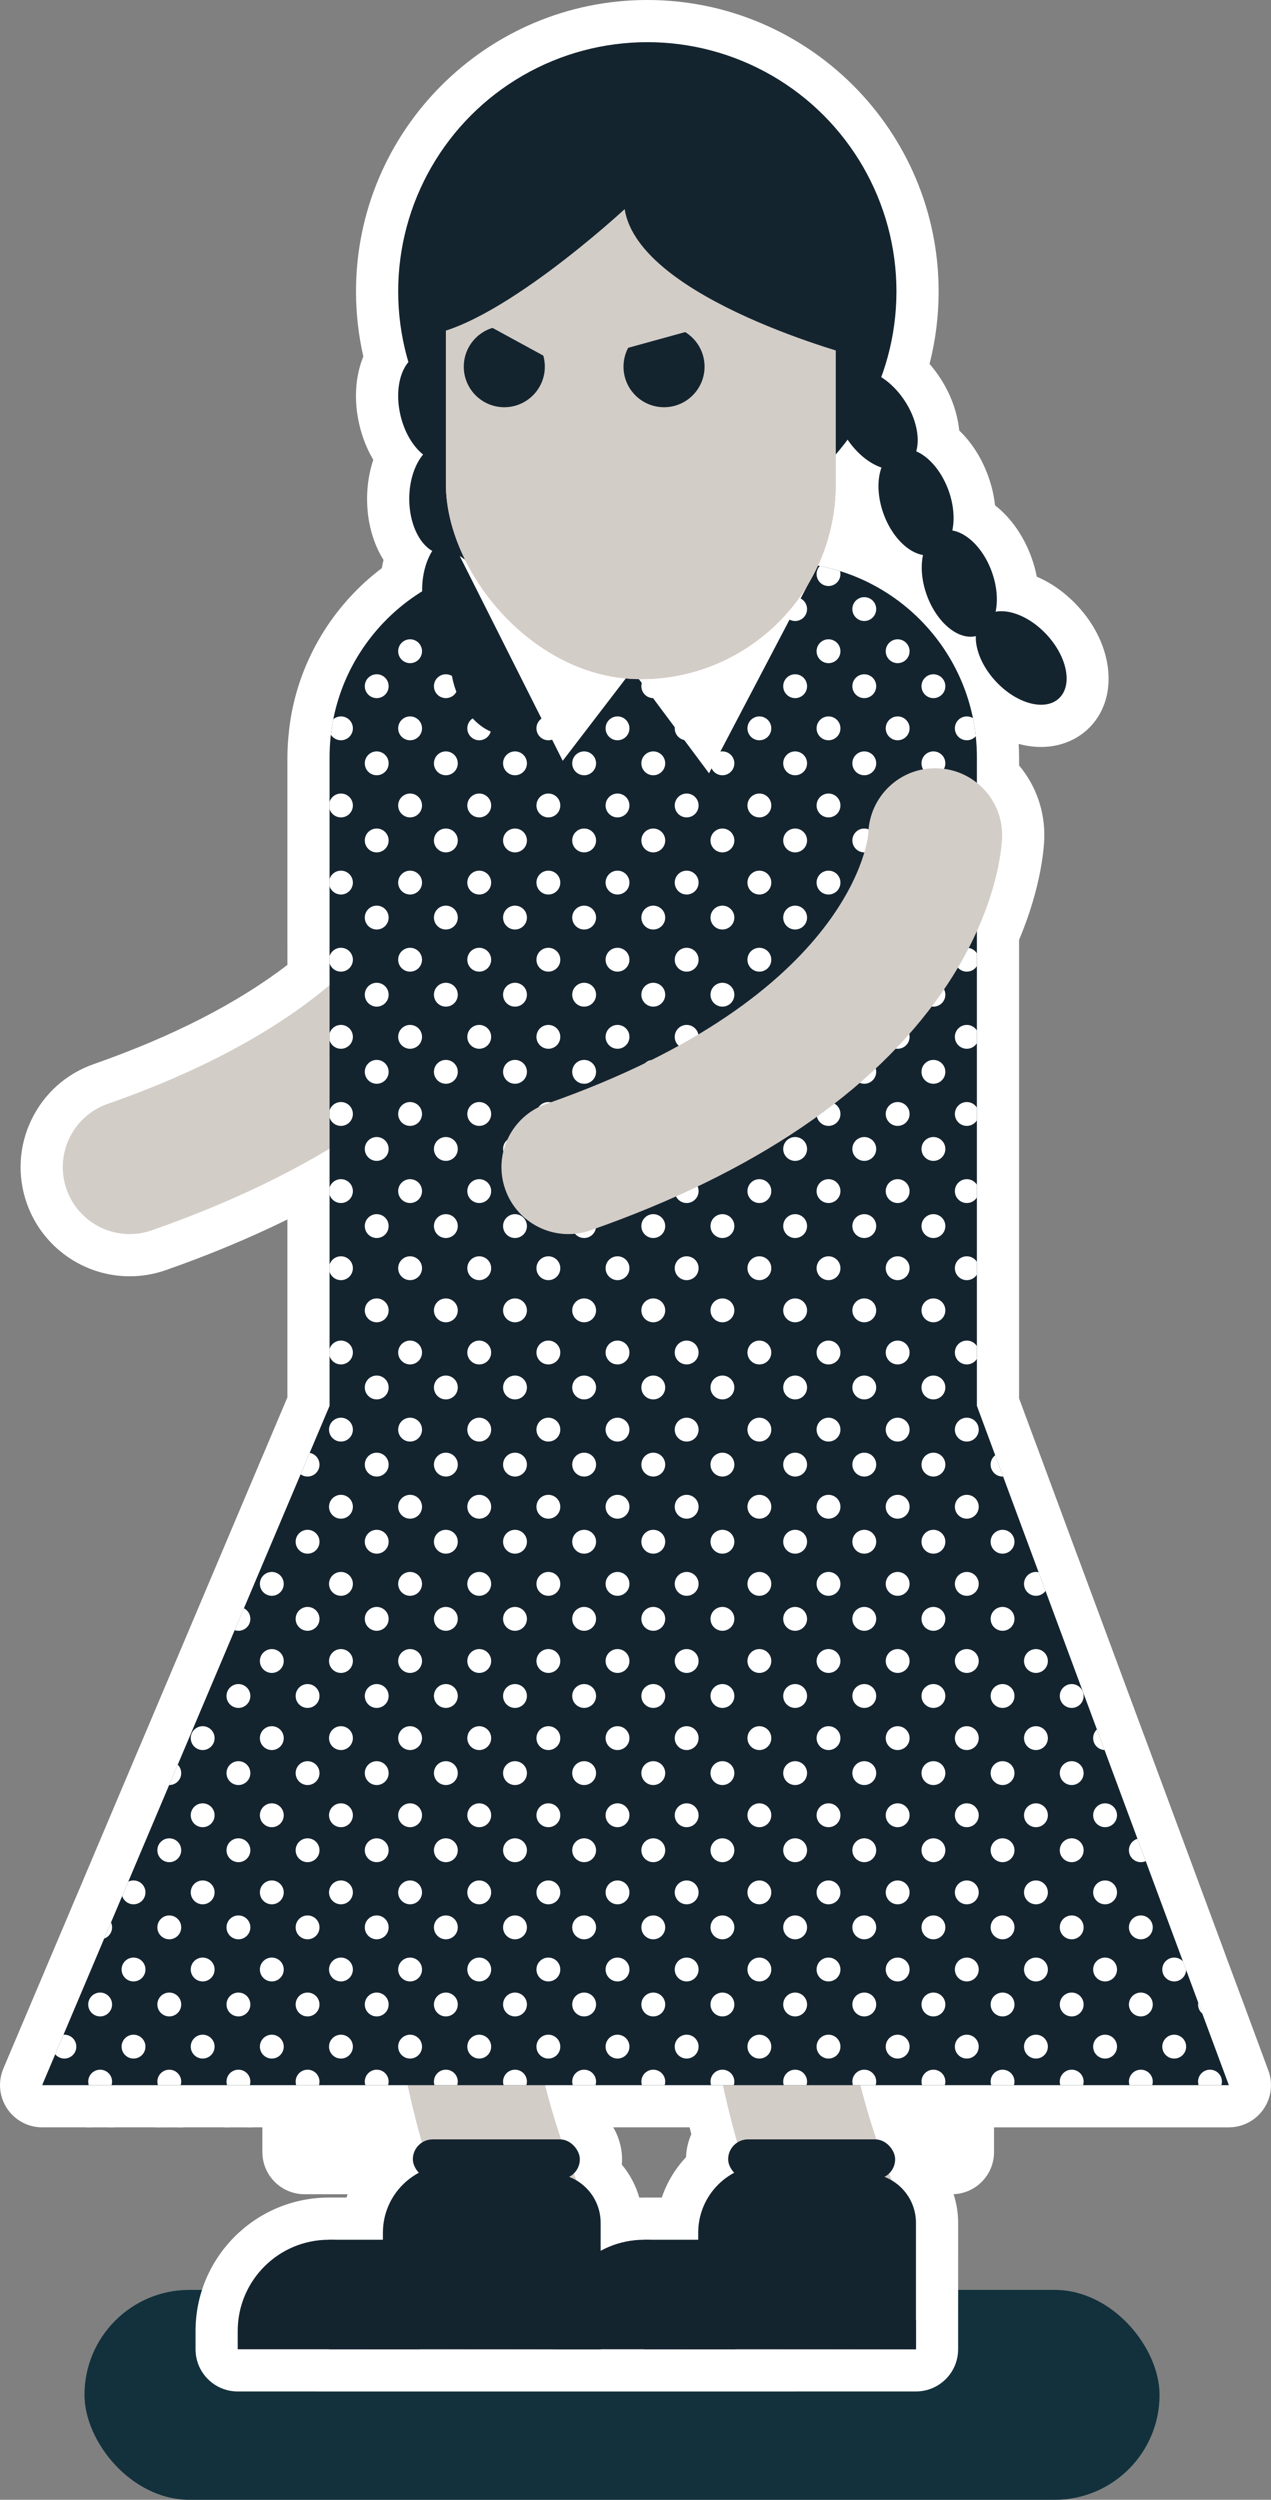 <?xml version="1.0" encoding="UTF-8"?><svg id="Layer_1" xmlns="http://www.w3.org/2000/svg" xmlns:xlink="http://www.w3.org/1999/xlink" width="120.59" height="237.062" ><rect width="100%" height="100%" fill="#808080" stroke="none"/><defs><style>.cls-1{fill:#e9a999;}.cls-1,.cls-2,.cls-3,.cls-4,.cls-5,.cls-6{stroke-width:0px;}.cls-2{fill:#12313c;}.cls-3{fill:#d3cdc8;}.cls-4{fill:none;}.cls-5{fill:#fff;}.cls-6{fill:#14242f;}.cls-7{clip-path:url(#clippath);}</style><clipPath id="clippath"><path class="cls-4" d="m92.686,133.319v-61.503c0-10.213-8.279-18.492-18.492-18.492h-24.433c-10.213,0-18.492,8.279-18.492,18.492v61.503L3.998,197.743h112.594l-23.906-64.424Z"/></clipPath></defs><rect class="cls-2" x="8.016" y="217.156" width="102" height="19.906" rx="9.953" ry="9.953"/><path class="cls-5" d="m22.553,226.787c-2.209,0-4-1.791-4-4v-1.739c0-6.973,5.673-12.647,12.646-12.649h1.673c.036-.106.073-.211.112-.316h-4.09c-2.209,0-4-1.791-4-4v-2.344h-1.206c-.364,0-.722-.049-1.065-.145-.343.095-.7.145-1.064.145h-4.431c-.364,0-.722-.049-1.064-.145-.344.095-.701.145-1.065.145h-4.43c-.364,0-.722-.049-1.064-.145-.344.095-.701.145-1.065.145h-4.267c-.056.002-.11.003-.166.003-1.327,0-2.571-.658-3.315-1.757-.671-.99-.862-2.222-.533-3.358.046-.164.103-.325.169-.481l6.455-15.236c.021-.058.044-.114.068-.171l1.001-2.346c.021-.059.045-.117.069-.174l5.261-12.428c.021-.049.043-.097.065-.145l11.599-27.415c.021-.05.043-.099.066-.148l2.357-5.573v-16.867c-3.576,1.762-7.438,3.37-11.542,4.807-1.107.387-2.257.583-3.419.583-4.391,0-8.316-2.786-9.769-6.932-.913-2.61-.756-5.418.443-7.909,1.199-2.491,3.297-4.366,5.906-5.279,7.476-2.617,13.649-5.779,18.382-9.412l-.002-19.681c0-.951.077-1.809.149-2.473.004-.051.01-.103.016-.154.073-.633.161-1.204.268-1.744.01-.054.021-.107.034-.16,1.095-5.344,4.143-10.127,8.493-13.411.045-.262.099-.52.161-.774-.997-1.59-1.561-3.61-1.561-5.802,0-1.289.205-2.547.589-3.698-.58-.977-1.024-2.08-1.308-3.264-.557-2.335-.411-4.641.365-6.534-.462-2.022-.696-4.09-.696-6.169C33.778,12.398,46.177,0,61.416,0s27.639,12.398,27.639,27.638c0,2.335-.289,4.637-.862,6.872.351.402.677.832.975,1.284,1.047,1.587,1.675,3.338,1.84,5.03,1.17,1.118,2.121,2.594,2.743,4.305.334.918.554,1.862.656,2.795,1.479,1.153,2.699,2.859,3.448,4.918.221.608.393,1.227.512,1.847,1.377.586,2.694,1.517,3.837,2.737,3.542,3.785,3.982,8.934,1.005,11.722-1.163,1.088-2.736,1.688-4.429,1.688-.707,0-1.422-.099-2.131-.291.026.426.039.853.039,1.276v.768c1.602,1.911,2.457,4.331,2.393,6.884-.021.742-.229,4.527-2.394,9.657v43.475s1.43,3.861,1.43,3.861c.022.054.045.109.065.165l4.047,10.922c.025.061.05.121.072.183l6.188,16.672c.021.051.041.102.061.153l7.733,20.853c.021.056.04.112.059.168l1.416,3.805c.021.052.043.104.062.157l2.52,6.81c.454,1.227.278,2.599-.47,3.673-.747,1.074-1.974,1.714-3.282,1.714l-2.849.003c-.055,0-.11,0-.165-.003h-4.104c-.056.002-.11.003-.166.003h-2.125c-.056,0-.11,0-.166-.003h-4.103c-.056.002-.11.003-.166.003h-2.125c-.056,0-.11,0-.166-.003h-4.103c-.056.002-2.038.003-2.038.003v2.34c0,2.155-1.705,3.913-3.839,3.997.284.862.435,1.778.435,2.719l-.003,11.987c0,2.209-1.791,4-4,4,0,0-25.735.003-25.787.003l-38.564-.002Zm36.443-21.514c.766.918,1.33,1.984,1.659,3.135.153-.005.308-.008.462-.008h1.674c.48-1.428,1.265-2.736,2.3-3.832.021-.625.142-1.234.367-1.855.017-.044.104-.261.133-.325-.056-.215-.111-.431-.166-.648h-7.246c.169.281.315.578.437.889.281.77.402,1.443.402,2.141,0,.169-.007.337-.021.503Zm17.792-6.393c-.522-.2-1.014-.487-1.452-.853-.409.341-.87.617-1.365.817l-.036.036h2.854Zm-49.609-6.437c-.062.118-.128.234-.198.347.157-.074.318-.141.482-.2-.097-.045-.191-.094-.284-.147Zm10.284.126c.154.055.306.118.453.187-.065-.107-.127-.217-.185-.328-.087.05-.177.098-.269.142Zm-8.211-9.889c.041-.031.083-.062.125-.092-.008-.013-.016-.026-.023-.039l-.106.11.005.021Zm58.427-5.275c.271.21.517.455.728.728.392-.512.902-.922,1.483-1.195-.521-.2-1.008-.485-1.443-.848-.087.073-.177.143-.269.209l-.499,1.106Zm6.531-.041c.289.215.548.469.77.754.39-.504.896-.91,1.472-1.18-.521-.2-1.01-.485-1.445-.85-.099.082-.199.16-.303.234l-.493,1.042Zm-37.854-.607c.102.179.188.364.259.552.078-.059.159-.115.242-.169.021-.014.041-.027.062-.04l-.149-.163c-.141-.054-.278-.114-.413-.18Zm26.404-.079c.075.145.142.292.198.444.115-.069.235-.132.357-.189-.19-.074-.375-.158-.556-.254Zm-6.199.356c.065-.035.132-.069.199-.1-.115-.044-.229-.093-.341-.146.049.081.097.163.142.246Zm6.766-10.196c-.098.229-.21.448-.338.658.167-.079.339-.148.514-.208.077-.445.213-.875.402-1.281-.09-.08-.184-.154-.282-.222-.01.058-.02.116-.031.174-.058.301-.148.61-.264.879h0Zm-28.477-3.195c.184.037.373.057.566.057.12,0,.238-.007.354-.022.305-.498.724-.937,1.248-1.273-.628-.201-1.212-.523-1.725-.954-.348.29-.729.532-1.135.721.328.437.564.937.69,1.471Zm20.916-17.109c.059-.028.117-.054.178-.08-.032-.04-.064-.08-.095-.121-.045.05-.091.1-.137.147l.054.053Zm7.329-1.27c-.051.116-.108.23-.171.342.188-.094.38-.175.574-.244.03-.184.07-.365.12-.543l-.523.445Zm-49.037-.743s0-.003-.002-.005c-.047-.14-.101-.312-.147-.512-.024.021-.049.042-.072.063.052.112.1.226.143.341.007.018.014.036.02.054l.06.059Zm41.999-3.247c.037-.042.075-.083.114-.124l-.158.066.044.057Zm.375-1.05c.093.154.179.312.256.477.062-.045.127-.09.192-.132.047-.039.094-.076.142-.112-.202-.065-.399-.143-.59-.232Zm-26.625-.023c.058.1.11.201.158.303.082-.045.165-.088.25-.128-.139-.053-.275-.111-.408-.175Zm26.775-9.547c-.05.093-.102.185-.157.274.125-.059.252-.112.381-.16-.076-.036-.15-.074-.224-.114Zm6.747-.384c-.098.228-.21.447-.338.656.166-.078.337-.147.511-.207.054-.307.135-.607.241-.896l-.436.438.021.009Zm-48.028-5.837c.083.091.162.186.237.285.109-.14.228-.273.354-.398-.076-.068-.149-.139-.22-.211-.116.115-.24.224-.372.325Zm40.285-.011c.246-.264.528-.495.839-.686-.072-.082-.142-.165-.206-.25l-.789.781.156.155Zm-28.357-.962c.212.079.409.163.6.261.338.179.645.384.923.616.041-.035.083-.069.126-.102.455-.359.955-.634,1.483-.82.076-.454.212-.888.399-1.293-.297-.262-.647-.464-1.034-.587-.177.297-.396.577-.655.829-.543.527-1.197.869-1.884,1.027l.039.072.003-.003Zm28.654-5.141c.108.121.209.247.3.378.048-.07.097-.137.142-.194.199-.256.423-.481.666-.675-.198-.065-.392-.143-.579-.232.07.115.137.233.198.354l-.727.37Zm-28.923-18.817c.155.334.274.687.354,1.055.025-.021.049-.042.073-.063-.159-.335-.281-.687-.363-1.046-.021.018-.043.037-.064.055Zm-14.74-1.436c-.217-.204-.414-.426-.592-.664-.045.004-.09.007-.136.01l.633.654h.095Zm35.953-16.477c.271.22.517.478.728.771.321-.409.72-.753,1.174-1.011l-.369-.397c-.139-.071-.273-.148-.405-.232.014.018.026.037.039.056l-1.166.812Zm8.252-.557c.056.09.107.182.157.275.073-.041.147-.079.224-.115-.129-.048-.256-.102-.381-.161Zm-9.348-16.596c.618.341,1.136.841,1.499,1.445.122-.202.262-.392.416-.568-.521-.289-.973-.691-1.318-1.174-.192.117-.392.216-.597.297Zm21.659.826c.251-.278.542-.521.863-.72-.057-.115-.11-.229-.162-.345l-.889.881.188.184Zm-34.644-.747c.126.076.247.158.362.247-.044-.06-.087-.121-.129-.184-.352-.531-.602-1.107-.74-1.704-.131.109-.252.23-.361.36.007.032.013.064.019.097l.366-.149c.152.373.259.742.319,1.114l.164.219Zm29.23-.737c-.136.317-.301.615-.491.892.205-.144.424-.268.655-.372.051-.33.133-.65.243-.956l-.427.428.02.008Zm1.403-3.051c.192.122.378.256.555.404.139-.115.283-.223.434-.324l.024-.043c-.367-.5-.701-1.044-.994-1.625-.141.186-.298.36-.472.521l.453,1.067Z"/><circle class="cls-5" cx="35.742" cy="124.264" r="5.131"/><circle class="cls-5" cx="42.302" cy="124.264" r="5.131"/><path class="cls-5" d="m48.862,129.395c-2.83,0-5.132-2.302-5.132-5.131s2.302-5.131,5.132-5.131,5.131,2.302,5.131,5.131-2.302,5.131-5.131,5.131Z"/><path class="cls-5" d="m22.622,165.965c-2.829,0-5.131-2.302-5.131-5.131s2.302-5.131,5.131-5.131,5.131,2.302,5.131,5.131-2.302,5.131-5.131,5.131Z"/><path class="cls-5" d="m8.44,201.743c-1.748,0-3.293-1.135-3.816-2.802-.075-.24-.252-.803-.252-1.538,0-2.829,2.302-5.131,5.131-5.131s5.132,2.302,5.132,5.131c0,.669-.141,1.189-.263,1.568-.533,1.652-2.071,2.771-3.807,2.771h-2.125Z"/><path class="cls-5" d="m15,201.743c-1.735,0-3.273-1.119-3.807-2.771-.112-.348-.262-.889-.262-1.568,0-2.829,2.302-5.131,5.131-5.131s5.131,2.302,5.131,5.131c0,.735-.177,1.297-.252,1.538-.523,1.667-2.068,2.802-3.816,2.802h-2.125Z"/><path class="cls-5" d="m21.56,201.743c-1.735,0-3.273-1.119-3.807-2.771-.112-.348-.262-.889-.262-1.568,0-2.829,2.302-5.131,5.131-5.131s5.131,2.302,5.131,5.131c0,.679-.149,1.22-.262,1.568-.533,1.652-2.071,2.771-3.807,2.771h-2.125Z"/><path class="cls-5" d="m35.742,70.205c-2.829,0-5.131-2.302-5.131-5.131s2.302-5.131,5.131-5.131,5.131,2.302,5.131,5.131-2.302,5.131-5.131,5.131Z"/><path class="cls-5" d="m35.742,106.775c-2.829,0-5.131-2.302-5.131-5.131s2.302-5.131,5.131-5.131,5.131,2.302,5.131,5.131-2.302,5.131-5.131,5.131Z"/><path class="cls-5" d="m48.862,106.775c-2.83,0-5.132-2.302-5.132-5.131s2.302-5.131,5.132-5.131,5.131,2.302,5.131,5.131-2.302,5.131-5.131,5.131Z"/><path class="cls-5" d="m55.422,106.775c-2.829,0-5.131-2.302-5.131-5.131s2.302-5.131,5.131-5.131,5.131,2.302,5.131,5.131-2.302,5.131-5.131,5.131Z"/><path class="cls-5" d="m68.542,70.205c-2.829,0-5.131-2.302-5.131-5.131s2.302-5.131,5.131-5.131,5.131,2.302,5.131,5.131-2.302,5.131-5.131,5.131Z"/><path class="cls-5" d="m55.422,70.205c-2.829,0-5.131-2.302-5.131-5.131s2.302-5.131,5.131-5.131,5.131,2.302,5.131,5.131-2.302,5.131-5.131,5.131Z"/><path class="cls-5" d="m68.542,106.775c-2.829,0-5.131-2.302-5.131-5.131s2.302-5.131,5.131-5.131,5.131,2.302,5.131,5.131-2.302,5.131-5.131,5.131Z"/><path class="cls-5" d="m35.742,165.965c-2.829,0-5.131-2.302-5.131-5.131s2.302-5.131,5.131-5.131,5.131,2.302,5.131,5.131-2.302,5.131-5.131,5.131Z"/><path class="cls-5" d="m42.302,165.965c-2.829,0-5.131-2.302-5.131-5.131s2.302-5.131,5.131-5.131,5.131,2.302,5.131,5.131-2.302,5.131-5.131,5.131Z"/><path class="cls-5" d="m55.422,165.965c-2.829,0-5.131-2.302-5.131-5.131s2.302-5.131,5.131-5.131,5.131,2.302,5.131,5.131-2.302,5.131-5.131,5.131Z"/><path class="cls-5" d="m61.982,165.965c-2.829,0-5.131-2.302-5.131-5.131s2.302-5.131,5.131-5.131,5.131,2.302,5.131,5.131-2.302,5.131-5.131,5.131Z"/><path class="cls-5" d="m68.542,165.965c-2.829,0-5.131-2.302-5.131-5.131s2.302-5.131,5.131-5.131,5.131,2.302,5.131,5.131-2.302,5.131-5.131,5.131Z"/><path class="cls-3" d="m49.021,215.98c-2.471,0-4.821-1.451-5.847-3.87-14.835-34.936-.797-78.937-.193-80.793,1.087-3.334,4.67-5.156,8.004-4.07,3.333,1.086,5.154,4.667,4.071,8h0c-.133.41-13.15,41.39-.194,71.9,1.371,3.228-.135,6.955-3.363,8.326-.81.344-1.651.507-2.479.507Z"/><path class="cls-6" d="m22.553,222.787v-1.739c0-4.777,3.872-8.649,8.649-8.649h0c4.777,0,8.649,3.872,8.649,8.649v1.739h-11.885s-1.675,0-1.675,0h-3.738Z"/><path class="cls-6" d="m36.329,212.4v-.671c0-3.555,2.882-6.436,6.436-6.436,1.147,0,2.222.303,3.154.829h6.397c2.581,0,4.673,2.092,4.673,4.673v6.277s0,2.317,0,2.317v3.397h-25.787v-10.387h5.127Z"/><rect class="cls-6" x="39.17" y="202.88" width="15.845" height="3.77" rx="1.885" ry="1.885" transform="translate(94.185 409.531) rotate(180)"/><polygon class="cls-6" points="56.989 222.786 56.989 220.034 30.297 220.034 30.297 222.749 56.989 222.786"/><path class="cls-3" d="m78.937,215.98c-2.471,0-4.821-1.451-5.847-3.87-14.835-34.936-.797-78.937-.193-80.793,1.087-3.334,4.67-5.156,8.004-4.07,3.333,1.086,5.154,4.667,4.071,8h0c-.133.41-13.15,41.39-.194,71.9,1.371,3.228-.135,6.955-3.363,8.326-.81.344-1.651.507-2.479.507Z"/><path class="cls-6" d="m52.469,222.787v-1.739c0-4.777,3.872-8.649,8.649-8.649h0c4.777,0,8.649,3.872,8.649,8.649v1.739h-11.885s-1.675,0-1.675,0h-3.738Z"/><path class="cls-6" d="m66.245,212.4v-.671c0-3.555,2.882-6.436,6.436-6.436,1.147,0,2.222.303,3.154.829h6.397c2.581,0,4.673,2.092,4.673,4.673v6.277s0,2.317,0,2.317v3.397h-25.787v-10.387h5.127Z"/><rect class="cls-6" x="69.086" y="202.88" width="15.845" height="3.77" rx="1.885" ry="1.885" transform="translate(154.016 409.531) rotate(180)"/><polygon class="cls-6" points="86.905 222.786 86.905 220.034 60.213 220.034 60.213 222.749 86.905 222.786"/><path class="cls-3" d="m12.306,117.032c-2.623,0-5.077-1.638-5.993-4.253-1.159-3.31.585-6.932,3.895-8.091,29.345-10.272,30.552-25.496,30.556-25.647.091-3.506,3.006-6.286,6.511-6.183,3.506.09,6.274,3.006,6.183,6.511-.018.692-.329,6.984-5.668,14.688-6.637,9.576-17.87,17.185-33.387,22.617-.694.243-1.402.358-2.098.358Z"/><g class="cls-7"><path class="cls-6" d="m92.686,133.319v-61.503c0-10.213-8.279-18.492-18.492-18.492h-24.433c-10.213,0-18.492,8.279-18.492,18.492v61.503L3.998,197.743h112.594l-23.906-64.424Z"/><circle class="cls-5" cx="2.942" cy="124.264" r="1.131"/><circle class="cls-5" cx="9.502" cy="124.264" r="1.131"/><circle class="cls-5" cx="16.062" cy="124.264" r="1.131"/><circle class="cls-5" cx="22.622" cy="124.264" r="1.131"/><circle class="cls-5" cx="29.182" cy="124.264" r="1.131"/><circle class="cls-5" cx="35.742" cy="124.264" r="1.131"/><circle class="cls-5" cx="42.302" cy="124.264" r="1.131"/><circle class="cls-5" cx="48.862" cy="124.264" r="1.131"/><circle class="cls-5" cx="55.422" cy="124.264" r="1.131"/><circle class="cls-5" cx="61.982" cy="124.264" r="1.131"/><circle class="cls-5" cx="68.542" cy="124.264" r="1.131"/><circle class="cls-5" cx="-.451" cy="128.261" r="1.131"/><circle class="cls-5" cx="6.109" cy="128.261" r="1.131"/><circle class="cls-5" cx="12.669" cy="128.261" r="1.131"/><circle class="cls-5" cx="19.229" cy="128.261" r="1.131"/><circle class="cls-5" cx="25.789" cy="128.261" r="1.131"/><circle class="cls-5" cx="32.349" cy="128.261" r="1.131"/><circle class="cls-5" cx="38.909" cy="128.261" r="1.131"/><circle class="cls-5" cx="45.469" cy="128.261" r="1.131"/><circle class="cls-5" cx="52.029" cy="128.261" r="1.131"/><circle class="cls-5" cx="58.589" cy="128.261" r="1.131"/><circle class="cls-5" cx="65.149" cy="128.261" r="1.131"/><circle class="cls-5" cx="2.942" cy="131.578" r="1.131"/><circle class="cls-5" cx="9.502" cy="131.578" r="1.131"/><circle class="cls-5" cx="16.062" cy="131.578" r="1.131"/><circle class="cls-5" cx="22.622" cy="131.578" r="1.131"/><circle class="cls-5" cx="29.182" cy="131.578" r="1.131"/><circle class="cls-5" cx="35.742" cy="131.578" r="1.131"/><circle class="cls-5" cx="42.302" cy="131.578" r="1.131"/><circle class="cls-5" cx="48.862" cy="131.578" r="1.131"/><circle class="cls-5" cx="55.422" cy="131.578" r="1.131"/><circle class="cls-5" cx="61.982" cy="131.578" r="1.131"/><circle class="cls-5" cx="68.542" cy="131.578" r="1.131"/><circle class="cls-5" cx="-.451" cy="135.575" r="1.131"/><circle class="cls-5" cx="6.109" cy="135.575" r="1.131"/><circle class="cls-5" cx="12.669" cy="135.575" r="1.131"/><circle class="cls-5" cx="19.229" cy="135.575" r="1.131"/><circle class="cls-5" cx="25.789" cy="135.575" r="1.131"/><circle class="cls-5" cx="32.349" cy="135.575" r="1.131"/><circle class="cls-5" cx="38.909" cy="135.575" r="1.131"/><circle class="cls-5" cx="45.469" cy="135.575" r="1.131"/><circle class="cls-5" cx="52.029" cy="135.575" r="1.131"/><circle class="cls-5" cx="58.589" cy="135.575" r="1.131"/><circle class="cls-5" cx="65.149" cy="135.575" r="1.131"/><circle class="cls-5" cx="2.942" cy="138.892" r="1.131"/><circle class="cls-5" cx="9.502" cy="138.892" r="1.131"/><circle class="cls-5" cx="16.062" cy="138.892" r="1.131"/><circle class="cls-5" cx="22.622" cy="138.892" r="1.131"/><circle class="cls-5" cx="29.182" cy="138.892" r="1.131"/><circle class="cls-5" cx="35.742" cy="138.892" r="1.131"/><circle class="cls-5" cx="42.302" cy="138.892" r="1.131"/><circle class="cls-5" cx="48.862" cy="138.892" r="1.131"/><circle class="cls-5" cx="55.422" cy="138.892" r="1.131"/><circle class="cls-5" cx="61.982" cy="138.892" r="1.131"/><circle class="cls-5" cx="68.542" cy="138.892" r="1.131"/><circle class="cls-5" cx="-.451" cy="142.889" r="1.131"/><circle class="cls-5" cx="6.109" cy="142.889" r="1.131"/><circle class="cls-5" cx="12.669" cy="142.889" r="1.131"/><circle class="cls-5" cx="19.229" cy="142.889" r="1.131"/><circle class="cls-5" cx="25.789" cy="142.889" r="1.131"/><circle class="cls-5" cx="32.349" cy="142.889" r="1.131"/><circle class="cls-5" cx="38.909" cy="142.889" r="1.131"/><circle class="cls-5" cx="45.469" cy="142.889" r="1.131"/><circle class="cls-5" cx="52.029" cy="142.889" r="1.131"/><circle class="cls-5" cx="58.589" cy="142.889" r="1.131"/><circle class="cls-5" cx="65.149" cy="142.889" r="1.131"/><circle class="cls-5" cx="2.942" cy="146.206" r="1.131"/><circle class="cls-5" cx="9.502" cy="146.206" r="1.131"/><circle class="cls-5" cx="16.062" cy="146.206" r="1.131"/><circle class="cls-5" cx="22.622" cy="146.206" r="1.131"/><circle class="cls-5" cx="29.182" cy="146.206" r="1.131"/><circle class="cls-5" cx="35.742" cy="146.206" r="1.131"/><circle class="cls-5" cx="42.302" cy="146.206" r="1.131"/><circle class="cls-5" cx="48.862" cy="146.206" r="1.131"/><circle class="cls-5" cx="55.422" cy="146.206" r="1.131"/><circle class="cls-5" cx="61.982" cy="146.206" r="1.131"/><circle class="cls-5" cx="68.542" cy="146.206" r="1.131"/><circle class="cls-5" cx="-.451" cy="150.202" r="1.131"/><circle class="cls-5" cx="6.109" cy="150.202" r="1.131"/><circle class="cls-5" cx="12.669" cy="150.202" r="1.131"/><circle class="cls-5" cx="19.229" cy="150.202" r="1.131"/><circle class="cls-5" cx="25.789" cy="150.202" r="1.131"/><circle class="cls-5" cx="32.349" cy="150.202" r="1.131"/><circle class="cls-5" cx="38.909" cy="150.202" r="1.131"/><circle class="cls-5" cx="45.469" cy="150.202" r="1.131"/><circle class="cls-5" cx="52.029" cy="150.202" r="1.131"/><circle class="cls-5" cx="58.589" cy="150.202" r="1.131"/><circle class="cls-5" cx="65.149" cy="150.202" r="1.131"/><circle class="cls-5" cx="2.942" cy="153.52" r="1.131"/><circle class="cls-5" cx="9.502" cy="153.52" r="1.131"/><circle class="cls-5" cx="16.062" cy="153.52" r="1.131"/><circle class="cls-5" cx="22.622" cy="153.52" r="1.131"/><circle class="cls-5" cx="29.182" cy="153.52" r="1.131"/><circle class="cls-5" cx="35.742" cy="153.52" r="1.131"/><circle class="cls-5" cx="42.302" cy="153.52" r="1.131"/><circle class="cls-5" cx="48.862" cy="153.52" r="1.131"/><circle class="cls-5" cx="55.422" cy="153.52" r="1.131"/><circle class="cls-5" cx="61.982" cy="153.52" r="1.131"/><circle class="cls-5" cx="68.542" cy="153.52" r="1.131"/><circle class="cls-5" cx="-.451" cy="157.516" r="1.131"/><circle class="cls-5" cx="6.109" cy="157.516" r="1.131"/><circle class="cls-5" cx="12.669" cy="157.516" r="1.131"/><circle class="cls-5" cx="19.229" cy="157.516" r="1.131"/><circle class="cls-5" cx="25.789" cy="157.516" r="1.131"/><circle class="cls-5" cx="32.349" cy="157.516" r="1.131"/><circle class="cls-5" cx="38.909" cy="157.516" r="1.131"/><circle class="cls-5" cx="45.469" cy="157.516" r="1.131"/><circle class="cls-5" cx="52.029" cy="157.516" r="1.131"/><circle class="cls-5" cx="58.589" cy="157.516" r="1.131"/><circle class="cls-5" cx="65.149" cy="157.516" r="1.131"/><circle class="cls-5" cx="2.942" cy="160.834" r="1.131"/><circle class="cls-5" cx="9.502" cy="160.834" r="1.131"/><circle class="cls-5" cx="16.062" cy="160.834" r="1.131"/><circle class="cls-5" cx="22.622" cy="160.834" r="1.131"/><circle class="cls-5" cx="29.182" cy="160.834" r="1.131"/><circle class="cls-5" cx="35.742" cy="160.834" r="1.131"/><circle class="cls-5" cx="42.302" cy="160.834" r="1.131"/><circle class="cls-5" cx="48.862" cy="160.834" r="1.131"/><circle class="cls-5" cx="55.422" cy="160.834" r="1.131"/><circle class="cls-5" cx="61.982" cy="160.834" r="1.131"/><circle class="cls-5" cx="68.542" cy="160.834" r="1.131"/><circle class="cls-5" cx="-.451" cy="164.83" r="1.131"/><circle class="cls-5" cx="6.109" cy="164.83" r="1.131"/><circle class="cls-5" cx="12.669" cy="164.83" r="1.131"/><circle class="cls-5" cx="19.229" cy="164.83" r="1.131"/><circle class="cls-5" cx="25.789" cy="164.83" r="1.131"/><circle class="cls-5" cx="32.349" cy="164.83" r="1.131"/><circle class="cls-5" cx="38.909" cy="164.83" r="1.131"/><circle class="cls-5" cx="45.469" cy="164.83" r="1.131"/><circle class="cls-5" cx="52.029" cy="164.83" r="1.131"/><circle class="cls-5" cx="58.589" cy="164.83" r="1.131"/><circle class="cls-5" cx="65.149" cy="164.83" r="1.131"/><circle class="cls-5" cx="2.942" cy="168.148" r="1.131"/><circle class="cls-5" cx="9.502" cy="168.148" r="1.131"/><circle class="cls-5" cx="16.062" cy="168.148" r="1.131"/><circle class="cls-5" cx="22.622" cy="168.148" r="1.131"/><circle class="cls-5" cx="29.182" cy="168.148" r="1.131"/><circle class="cls-5" cx="35.742" cy="168.148" r="1.131"/><circle class="cls-5" cx="42.302" cy="168.148" r="1.131"/><circle class="cls-5" cx="48.862" cy="168.148" r="1.131"/><circle class="cls-5" cx="55.422" cy="168.148" r="1.131"/><circle class="cls-5" cx="61.982" cy="168.148" r="1.131"/><circle class="cls-5" cx="68.542" cy="168.148" r="1.131"/><circle class="cls-5" cx="-.451" cy="172.144" r="1.131"/><circle class="cls-5" cx="6.109" cy="172.144" r="1.131"/><circle class="cls-5" cx="12.669" cy="172.144" r="1.131"/><circle class="cls-5" cx="19.229" cy="172.144" r="1.131"/><circle class="cls-5" cx="25.789" cy="172.144" r="1.131"/><circle class="cls-5" cx="32.349" cy="172.144" r="1.131"/><circle class="cls-5" cx="38.909" cy="172.144" r="1.131"/><circle class="cls-5" cx="45.469" cy="172.144" r="1.131"/><circle class="cls-5" cx="52.029" cy="172.144" r="1.131"/><circle class="cls-5" cx="58.589" cy="172.144" r="1.131"/><circle class="cls-5" cx="65.149" cy="172.144" r="1.131"/><circle class="cls-5" cx="2.942" cy="175.462" r="1.131"/><circle class="cls-5" cx="9.502" cy="175.462" r="1.131"/><circle class="cls-5" cx="16.062" cy="175.462" r="1.131"/><circle class="cls-5" cx="22.622" cy="175.462" r="1.131"/><circle class="cls-5" cx="29.182" cy="175.462" r="1.131"/><circle class="cls-5" cx="35.742" cy="175.462" r="1.131"/><circle class="cls-5" cx="42.302" cy="175.462" r="1.131"/><circle class="cls-5" cx="48.862" cy="175.462" r="1.131"/><circle class="cls-5" cx="55.422" cy="175.462" r="1.131"/><circle class="cls-5" cx="61.982" cy="175.462" r="1.131"/><circle class="cls-5" cx="68.542" cy="175.462" r="1.131"/><circle class="cls-5" cx="-.451" cy="179.458" r="1.131"/><circle class="cls-5" cx="6.109" cy="179.458" r="1.131"/><circle class="cls-5" cx="12.669" cy="179.458" r="1.131"/><circle class="cls-5" cx="19.229" cy="179.458" r="1.131"/><circle class="cls-5" cx="25.789" cy="179.458" r="1.131"/><circle class="cls-5" cx="32.349" cy="179.458" r="1.131"/><circle class="cls-5" cx="38.909" cy="179.458" r="1.131"/><circle class="cls-5" cx="45.469" cy="179.458" r="1.131"/><circle class="cls-5" cx="52.029" cy="179.458" r="1.131"/><circle class="cls-5" cx="58.589" cy="179.458" r="1.131"/><circle class="cls-5" cx="65.149" cy="179.458" r="1.131"/><circle class="cls-5" cx="2.942" cy="182.776" r="1.131"/><circle class="cls-5" cx="9.502" cy="182.776" r="1.131"/><circle class="cls-5" cx="16.062" cy="182.776" r="1.131"/><circle class="cls-5" cx="22.622" cy="182.776" r="1.131"/><circle class="cls-5" cx="29.182" cy="182.776" r="1.131"/><circle class="cls-5" cx="35.742" cy="182.776" r="1.131"/><circle class="cls-5" cx="42.302" cy="182.776" r="1.131"/><circle class="cls-5" cx="48.862" cy="182.776" r="1.131"/><circle class="cls-5" cx="55.422" cy="182.776" r="1.131"/><circle class="cls-5" cx="61.982" cy="182.776" r="1.131"/><circle class="cls-5" cx="68.542" cy="182.776" r="1.131"/><circle class="cls-5" cx="-.451" cy="186.772" r="1.131"/><circle class="cls-5" cx="6.109" cy="186.772" r="1.131"/><circle class="cls-5" cx="12.669" cy="186.772" r="1.131"/><circle class="cls-5" cx="19.229" cy="186.772" r="1.131"/><circle class="cls-5" cx="25.789" cy="186.772" r="1.131"/><circle class="cls-5" cx="32.349" cy="186.772" r="1.131"/><circle class="cls-5" cx="38.909" cy="186.772" r="1.131"/><circle class="cls-5" cx="45.469" cy="186.772" r="1.131"/><circle class="cls-5" cx="52.029" cy="186.772" r="1.131"/><circle class="cls-5" cx="58.589" cy="186.772" r="1.131"/><circle class="cls-5" cx="65.149" cy="186.772" r="1.131"/><circle class="cls-5" cx="2.942" cy="190.09" r="1.131"/><circle class="cls-5" cx="9.502" cy="190.09" r="1.131"/><circle class="cls-5" cx="16.062" cy="190.09" r="1.131"/><circle class="cls-5" cx="22.622" cy="190.09" r="1.131"/><circle class="cls-5" cx="29.182" cy="190.09" r="1.131"/><circle class="cls-5" cx="35.742" cy="190.09" r="1.131"/><circle class="cls-5" cx="42.302" cy="190.09" r="1.131"/><circle class="cls-5" cx="48.862" cy="190.09" r="1.131"/><circle class="cls-5" cx="55.422" cy="190.09" r="1.131"/><circle class="cls-5" cx="61.982" cy="190.09" r="1.131"/><circle class="cls-5" cx="68.542" cy="190.09" r="1.131"/><circle class="cls-5" cx="-.451" cy="194.086" r="1.131"/><circle class="cls-5" cx="6.109" cy="194.086" r="1.131"/><circle class="cls-5" cx="12.669" cy="194.086" r="1.131"/><circle class="cls-5" cx="19.229" cy="194.086" r="1.131"/><circle class="cls-5" cx="25.789" cy="194.086" r="1.131"/><circle class="cls-5" cx="32.349" cy="194.086" r="1.131"/><circle class="cls-5" cx="38.909" cy="194.086" r="1.131"/><circle class="cls-5" cx="45.469" cy="194.086" r="1.131"/><circle class="cls-5" cx="52.029" cy="194.086" r="1.131"/><circle class="cls-5" cx="58.589" cy="194.086" r="1.131"/><circle class="cls-5" cx="65.149" cy="194.086" r="1.131"/><circle class="cls-5" cx="2.942" cy="197.404" r="1.131"/><circle class="cls-5" cx="9.502" cy="197.404" r="1.131"/><circle class="cls-5" cx="16.062" cy="197.404" r="1.131"/><circle class="cls-5" cx="22.622" cy="197.404" r="1.131"/><circle class="cls-5" cx="29.182" cy="197.404" r="1.131"/><circle class="cls-5" cx="35.742" cy="197.404" r="1.131"/><circle class="cls-5" cx="42.302" cy="197.404" r="1.131"/><circle class="cls-5" cx="48.862" cy="197.404" r="1.131"/><circle class="cls-5" cx="55.422" cy="197.404" r="1.131"/><circle class="cls-5" cx="61.982" cy="197.404" r="1.131"/><circle class="cls-5" cx="68.542" cy="197.404" r="1.131"/><circle class="cls-5" cx="-.451" cy="201.4" r="1.131"/><circle class="cls-5" cx="6.109" cy="201.4" r="1.131"/><circle class="cls-5" cx="12.669" cy="201.4" r="1.131"/><circle class="cls-5" cx="19.229" cy="201.4" r="1.131"/><circle class="cls-5" cx="25.789" cy="201.4" r="1.131"/><circle class="cls-5" cx="32.349" cy="201.4" r="1.131"/><circle class="cls-5" cx="38.909" cy="201.4" r="1.131"/><circle class="cls-5" cx="45.469" cy="201.4" r="1.131"/><circle class="cls-5" cx="52.029" cy="201.4" r="1.131"/><circle class="cls-5" cx="58.589" cy="201.4" r="1.131"/><circle class="cls-5" cx="65.149" cy="201.4" r="1.131"/><circle class="cls-5" cx="75.441" cy="124.264" r="1.131"/><circle class="cls-5" cx="82.001" cy="124.264" r="1.131"/><circle class="cls-5" cx="88.561" cy="124.264" r="1.131"/><circle class="cls-5" cx="95.121" cy="124.264" r="1.131"/><circle class="cls-5" cx="101.681" cy="124.264" r="1.131"/><circle class="cls-5" cx="108.241" cy="124.264" r="1.131"/><circle class="cls-5" cx="114.801" cy="124.264" r="1.131"/><circle class="cls-5" cx="121.36" cy="124.264" r="1.131"/><circle class="cls-5" cx="72.048" cy="128.261" r="1.131"/><circle class="cls-5" cx="78.608" cy="128.261" r="1.131"/><circle class="cls-5" cx="85.168" cy="128.261" r="1.131"/><circle class="cls-5" cx="91.728" cy="128.261" r="1.131"/><circle class="cls-5" cx="98.288" cy="128.261" r="1.131"/><circle class="cls-5" cx="104.848" cy="128.261" r="1.131"/><circle class="cls-5" cx="111.407" cy="128.261" r="1.131"/><circle class="cls-5" cx="117.967" cy="128.261" r="1.131"/><circle class="cls-5" cx="75.441" cy="131.578" r="1.131"/><circle class="cls-5" cx="82.001" cy="131.578" r="1.131"/><circle class="cls-5" cx="88.561" cy="131.578" r="1.131"/><circle class="cls-5" cx="95.121" cy="131.578" r="1.131"/><circle class="cls-5" cx="101.681" cy="131.578" r="1.131"/><circle class="cls-5" cx="108.241" cy="131.578" r="1.131"/><circle class="cls-5" cx="114.801" cy="131.578" r="1.131"/><circle class="cls-5" cx="121.36" cy="131.578" r="1.131"/><circle class="cls-5" cx="72.048" cy="135.575" r="1.131"/><circle class="cls-5" cx="78.608" cy="135.575" r="1.131"/><circle class="cls-5" cx="85.168" cy="135.575" r="1.131"/><circle class="cls-5" cx="91.728" cy="135.575" r="1.131"/><circle class="cls-5" cx="98.288" cy="135.575" r="1.131"/><circle class="cls-5" cx="104.848" cy="135.575" r="1.131"/><circle class="cls-5" cx="111.407" cy="135.575" r="1.131"/><circle class="cls-5" cx="117.967" cy="135.575" r="1.131"/><circle class="cls-5" cx="75.441" cy="138.892" r="1.131"/><circle class="cls-5" cx="82.001" cy="138.892" r="1.131"/><circle class="cls-5" cx="88.561" cy="138.892" r="1.131"/><circle class="cls-5" cx="95.121" cy="138.892" r="1.131"/><circle class="cls-5" cx="101.681" cy="138.892" r="1.131"/><circle class="cls-5" cx="108.241" cy="138.892" r="1.131"/><circle class="cls-5" cx="114.801" cy="138.892" r="1.131"/><circle class="cls-5" cx="121.36" cy="138.892" r="1.131"/><circle class="cls-5" cx="72.048" cy="142.889" r="1.131"/><circle class="cls-5" cx="78.608" cy="142.889" r="1.131"/><circle class="cls-5" cx="85.168" cy="142.889" r="1.131"/><circle class="cls-5" cx="91.728" cy="142.889" r="1.131"/><circle class="cls-5" cx="98.288" cy="142.889" r="1.131"/><circle class="cls-5" cx="104.848" cy="142.889" r="1.131"/><circle class="cls-5" cx="111.407" cy="142.889" r="1.131"/><circle class="cls-5" cx="117.967" cy="142.889" r="1.131"/><circle class="cls-5" cx="75.441" cy="146.206" r="1.131"/><circle class="cls-5" cx="82.001" cy="146.206" r="1.131"/><circle class="cls-5" cx="88.561" cy="146.206" r="1.131"/><circle class="cls-5" cx="95.121" cy="146.206" r="1.131"/><circle class="cls-5" cx="101.681" cy="146.206" r="1.131"/><circle class="cls-5" cx="108.241" cy="146.206" r="1.131"/><circle class="cls-5" cx="114.801" cy="146.206" r="1.131"/><circle class="cls-5" cx="121.36" cy="146.206" r="1.131"/><circle class="cls-5" cx="72.048" cy="150.202" r="1.131"/><circle class="cls-5" cx="78.608" cy="150.202" r="1.131"/><circle class="cls-5" cx="85.168" cy="150.202" r="1.131"/><circle class="cls-5" cx="91.728" cy="150.202" r="1.131"/><circle class="cls-5" cx="98.288" cy="150.202" r="1.131"/><circle class="cls-5" cx="104.848" cy="150.202" r="1.131"/><circle class="cls-5" cx="111.407" cy="150.202" r="1.131"/><circle class="cls-5" cx="117.967" cy="150.202" r="1.131"/><circle class="cls-5" cx="75.441" cy="153.52" r="1.131"/><circle class="cls-5" cx="82.001" cy="153.52" r="1.131"/><circle class="cls-5" cx="88.561" cy="153.52" r="1.131"/><circle class="cls-5" cx="95.121" cy="153.52" r="1.131"/><circle class="cls-5" cx="101.681" cy="153.52" r="1.131"/><circle class="cls-5" cx="108.241" cy="153.52" r="1.131"/><circle class="cls-5" cx="114.801" cy="153.52" r="1.131"/><circle class="cls-5" cx="121.36" cy="153.52" r="1.131"/><circle class="cls-5" cx="72.048" cy="157.516" r="1.131"/><circle class="cls-5" cx="78.608" cy="157.516" r="1.131"/><circle class="cls-5" cx="85.168" cy="157.516" r="1.131"/><circle class="cls-5" cx="91.728" cy="157.516" r="1.131"/><circle class="cls-5" cx="98.288" cy="157.516" r="1.131"/><circle class="cls-5" cx="104.848" cy="157.516" r="1.131"/><circle class="cls-5" cx="111.407" cy="157.516" r="1.131"/><circle class="cls-5" cx="117.967" cy="157.516" r="1.131"/><circle class="cls-5" cx="75.441" cy="160.834" r="1.131"/><circle class="cls-5" cx="82.001" cy="160.834" r="1.131"/><circle class="cls-5" cx="88.561" cy="160.834" r="1.131"/><circle class="cls-5" cx="95.121" cy="160.834" r="1.131"/><circle class="cls-5" cx="101.681" cy="160.834" r="1.131"/><circle class="cls-5" cx="108.241" cy="160.834" r="1.131"/><circle class="cls-5" cx="114.801" cy="160.834" r="1.131"/><circle class="cls-5" cx="121.36" cy="160.834" r="1.131"/><circle class="cls-5" cx="72.048" cy="164.83" r="1.131"/><circle class="cls-5" cx="78.608" cy="164.83" r="1.131"/><circle class="cls-5" cx="85.168" cy="164.83" r="1.131"/><circle class="cls-5" cx="91.728" cy="164.83" r="1.131"/><circle class="cls-5" cx="98.288" cy="164.83" r="1.131"/><circle class="cls-5" cx="104.848" cy="164.83" r="1.131"/><circle class="cls-5" cx="111.407" cy="164.83" r="1.131"/><circle class="cls-5" cx="117.967" cy="164.83" r="1.131"/><circle class="cls-5" cx="75.441" cy="168.148" r="1.131"/><circle class="cls-5" cx="82.001" cy="168.148" r="1.131"/><circle class="cls-5" cx="88.561" cy="168.148" r="1.131"/><circle class="cls-5" cx="95.121" cy="168.148" r="1.131"/><circle class="cls-5" cx="101.681" cy="168.148" r="1.131"/><circle class="cls-5" cx="108.241" cy="168.148" r="1.131"/><circle class="cls-5" cx="114.801" cy="168.148" r="1.131"/><circle class="cls-5" cx="121.36" cy="168.148" r="1.131"/><circle class="cls-5" cx="72.048" cy="172.144" r="1.131"/><circle class="cls-5" cx="78.608" cy="172.144" r="1.131"/><circle class="cls-5" cx="85.168" cy="172.144" r="1.131"/><circle class="cls-5" cx="91.728" cy="172.144" r="1.131"/><circle class="cls-5" cx="98.288" cy="172.144" r="1.131"/><circle class="cls-5" cx="104.848" cy="172.144" r="1.131"/><circle class="cls-5" cx="111.407" cy="172.144" r="1.131"/><circle class="cls-5" cx="117.967" cy="172.144" r="1.131"/><circle class="cls-5" cx="75.441" cy="175.462" r="1.131"/><circle class="cls-5" cx="82.001" cy="175.462" r="1.131"/><circle class="cls-5" cx="88.561" cy="175.462" r="1.131"/><circle class="cls-5" cx="95.121" cy="175.462" r="1.131"/><circle class="cls-5" cx="101.681" cy="175.462" r="1.131"/><circle class="cls-5" cx="108.241" cy="175.462" r="1.131"/><circle class="cls-5" cx="114.801" cy="175.462" r="1.131"/><circle class="cls-5" cx="121.36" cy="175.462" r="1.131"/><circle class="cls-5" cx="72.048" cy="179.458" r="1.131"/><circle class="cls-5" cx="78.608" cy="179.458" r="1.131"/><circle class="cls-5" cx="85.168" cy="179.458" r="1.131"/><circle class="cls-5" cx="91.728" cy="179.458" r="1.131"/><circle class="cls-5" cx="98.288" cy="179.458" r="1.131"/><circle class="cls-5" cx="104.848" cy="179.458" r="1.131"/><circle class="cls-5" cx="111.407" cy="179.458" r="1.131"/><circle class="cls-5" cx="117.967" cy="179.458" r="1.131"/><circle class="cls-5" cx="75.441" cy="182.776" r="1.131"/><circle class="cls-5" cx="82.001" cy="182.776" r="1.131"/><circle class="cls-5" cx="88.561" cy="182.776" r="1.131"/><circle class="cls-5" cx="95.121" cy="182.776" r="1.131"/><circle class="cls-5" cx="101.681" cy="182.776" r="1.131"/><circle class="cls-5" cx="108.241" cy="182.776" r="1.131"/><circle class="cls-5" cx="114.801" cy="182.776" r="1.131"/><circle class="cls-5" cx="121.36" cy="182.776" r="1.131"/><circle class="cls-5" cx="72.048" cy="186.772" r="1.131"/><circle class="cls-5" cx="78.608" cy="186.772" r="1.131"/><circle class="cls-5" cx="85.168" cy="186.772" r="1.131"/><circle class="cls-5" cx="91.728" cy="186.772" r="1.131"/><circle class="cls-5" cx="98.288" cy="186.772" r="1.131"/><circle class="cls-5" cx="104.848" cy="186.772" r="1.131"/><circle class="cls-5" cx="111.407" cy="186.772" r="1.131"/><circle class="cls-5" cx="117.967" cy="186.772" r="1.131"/><circle class="cls-5" cx="75.441" cy="190.09" r="1.131"/><circle class="cls-5" cx="82.001" cy="190.09" r="1.131"/><circle class="cls-5" cx="88.561" cy="190.09" r="1.131"/><circle class="cls-5" cx="95.121" cy="190.09" r="1.131"/><circle class="cls-5" cx="101.681" cy="190.09" r="1.131"/><circle class="cls-5" cx="108.241" cy="190.09" r="1.131"/><circle class="cls-5" cx="114.801" cy="190.09" r="1.131"/><circle class="cls-5" cx="121.36" cy="190.09" r="1.131"/><circle class="cls-5" cx="72.048" cy="194.086" r="1.131"/><circle class="cls-5" cx="78.608" cy="194.086" r="1.131"/><circle class="cls-5" cx="85.168" cy="194.086" r="1.131"/><circle class="cls-5" cx="91.728" cy="194.086" r="1.131"/><circle class="cls-5" cx="98.288" cy="194.086" r="1.131"/><circle class="cls-5" cx="104.848" cy="194.086" r="1.131"/><circle class="cls-5" cx="111.407" cy="194.086" r="1.131"/><circle class="cls-5" cx="117.967" cy="194.086" r="1.131"/><circle class="cls-5" cx="75.441" cy="197.404" r="1.131"/><circle class="cls-5" cx="82.001" cy="197.404" r="1.131"/><circle class="cls-5" cx="88.561" cy="197.404" r="1.131"/><circle class="cls-5" cx="95.121" cy="197.404" r="1.131"/><circle class="cls-5" cx="101.681" cy="197.404" r="1.131"/><circle class="cls-5" cx="108.241" cy="197.404" r="1.131"/><circle class="cls-5" cx="114.801" cy="197.404" r="1.131"/><circle class="cls-5" cx="121.36" cy="197.404" r="1.131"/><circle class="cls-5" cx="72.048" cy="201.4" r="1.131"/><circle class="cls-5" cx="78.608" cy="201.4" r="1.131"/><circle class="cls-5" cx="85.168" cy="201.4" r="1.131"/><circle class="cls-5" cx="91.728" cy="201.4" r="1.131"/><circle class="cls-5" cx="98.288" cy="201.4" r="1.131"/><circle class="cls-5" cx="104.848" cy="201.4" r="1.131"/><circle class="cls-5" cx="111.407" cy="201.4" r="1.131"/><circle class="cls-5" cx="117.967" cy="201.4" r="1.131"/><circle class="cls-5" cx="2.942" cy="43.132" r="1.131"/><circle class="cls-5" cx="9.502" cy="43.132" r="1.131"/><circle class="cls-5" cx="16.062" cy="43.132" r="1.131"/><circle class="cls-5" cx="22.622" cy="43.132" r="1.131"/><circle class="cls-5" cx="29.182" cy="43.132" r="1.131"/><circle class="cls-5" cx="35.742" cy="43.132" r="1.131"/><circle class="cls-5" cx="42.302" cy="43.132" r="1.131"/><circle class="cls-5" cx="48.862" cy="43.132" r="1.131"/><circle class="cls-5" cx="55.422" cy="43.132" r="1.131"/><circle class="cls-5" cx="61.982" cy="43.132" r="1.131"/><circle class="cls-5" cx="68.542" cy="43.132" r="1.131"/><circle class="cls-5" cx="-.451" cy="47.129" r="1.131"/><circle class="cls-5" cx="6.109" cy="47.129" r="1.131"/><circle class="cls-5" cx="12.669" cy="47.129" r="1.131"/><circle class="cls-5" cx="19.229" cy="47.129" r="1.131"/><circle class="cls-5" cx="25.789" cy="47.129" r="1.131"/><circle class="cls-5" cx="32.349" cy="47.129" r="1.131"/><circle class="cls-5" cx="38.909" cy="47.129" r="1.131"/><circle class="cls-5" cx="45.469" cy="47.129" r="1.131"/><circle class="cls-5" cx="52.029" cy="47.129" r="1.131"/><circle class="cls-5" cx="58.589" cy="47.129" r="1.131"/><circle class="cls-5" cx="65.149" cy="47.129" r="1.131"/><circle class="cls-5" cx="2.942" cy="50.446" r="1.131"/><circle class="cls-5" cx="9.502" cy="50.446" r="1.131"/><circle class="cls-5" cx="16.062" cy="50.446" r="1.131"/><circle class="cls-5" cx="22.622" cy="50.446" r="1.131"/><circle class="cls-5" cx="29.182" cy="50.446" r="1.131"/><circle class="cls-5" cx="35.742" cy="50.446" r="1.131"/><circle class="cls-5" cx="42.302" cy="50.446" r="1.131"/><circle class="cls-5" cx="48.862" cy="50.446" r="1.131"/><circle class="cls-5" cx="55.422" cy="50.446" r="1.131"/><circle class="cls-5" cx="61.982" cy="50.446" r="1.131"/><circle class="cls-5" cx="68.542" cy="50.446" r="1.131"/><circle class="cls-5" cx="-.451" cy="54.443" r="1.131"/><circle class="cls-5" cx="6.109" cy="54.443" r="1.131"/><circle class="cls-5" cx="12.669" cy="54.443" r="1.131"/><circle class="cls-5" cx="19.229" cy="54.443" r="1.131"/><circle class="cls-5" cx="25.789" cy="54.443" r="1.131"/><circle class="cls-5" cx="32.349" cy="54.443" r="1.131"/><circle class="cls-5" cx="38.909" cy="54.443" r="1.131"/><circle class="cls-5" cx="45.469" cy="54.443" r="1.131"/><circle class="cls-5" cx="52.029" cy="54.443" r="1.131"/><circle class="cls-5" cx="58.589" cy="54.443" r="1.131"/><circle class="cls-5" cx="65.149" cy="54.443" r="1.131"/><circle class="cls-5" cx="2.942" cy="57.76" r="1.131"/><circle class="cls-5" cx="9.502" cy="57.76" r="1.131"/><circle class="cls-5" cx="16.062" cy="57.76" r="1.131"/><circle class="cls-5" cx="22.622" cy="57.76" r="1.131"/><circle class="cls-5" cx="29.182" cy="57.76" r="1.131"/><circle class="cls-5" cx="35.742" cy="57.76" r="1.131"/><circle class="cls-5" cx="42.302" cy="57.76" r="1.131"/><circle class="cls-5" cx="48.862" cy="57.76" r="1.131"/><circle class="cls-5" cx="55.422" cy="57.76" r="1.131"/><circle class="cls-5" cx="61.982" cy="57.76" r="1.131"/><circle class="cls-5" cx="68.542" cy="57.76" r="1.131"/><circle class="cls-5" cx="-.451" cy="61.757" r="1.131"/><circle class="cls-5" cx="6.109" cy="61.757" r="1.131"/><circle class="cls-5" cx="12.669" cy="61.757" r="1.131"/><circle class="cls-5" cx="19.229" cy="61.757" r="1.131"/><circle class="cls-5" cx="25.789" cy="61.757" r="1.131"/><circle class="cls-5" cx="32.349" cy="61.757" r="1.131"/><circle class="cls-5" cx="38.909" cy="61.757" r="1.131"/><circle class="cls-5" cx="45.469" cy="61.757" r="1.131"/><circle class="cls-5" cx="52.029" cy="61.757" r="1.131"/><circle class="cls-5" cx="58.589" cy="61.757" r="1.131"/><circle class="cls-5" cx="65.149" cy="61.757" r="1.131"/><circle class="cls-5" cx="2.942" cy="65.074" r="1.131"/><circle class="cls-5" cx="9.502" cy="65.074" r="1.131"/><circle class="cls-5" cx="16.062" cy="65.074" r="1.131"/><circle class="cls-5" cx="22.622" cy="65.074" r="1.131"/><circle class="cls-5" cx="29.182" cy="65.074" r="1.131"/><circle class="cls-5" cx="35.742" cy="65.074" r="1.131"/><circle class="cls-5" cx="42.302" cy="65.074" r="1.131"/><circle class="cls-5" cx="48.862" cy="65.074" r="1.131"/><circle class="cls-5" cx="55.422" cy="65.074" r="1.131"/><circle class="cls-5" cx="61.982" cy="65.074" r="1.131"/><circle class="cls-5" cx="68.542" cy="65.074" r="1.131"/><circle class="cls-5" cx="-.451" cy="69.07" r="1.131"/><circle class="cls-5" cx="6.109" cy="69.07" r="1.131"/><circle class="cls-5" cx="12.669" cy="69.07" r="1.131"/><circle class="cls-5" cx="19.229" cy="69.07" r="1.131"/><circle class="cls-5" cx="25.789" cy="69.07" r="1.131"/><circle class="cls-5" cx="32.349" cy="69.07" r="1.131"/><circle class="cls-5" cx="38.909" cy="69.07" r="1.131"/><circle class="cls-5" cx="45.469" cy="69.07" r="1.131"/><circle class="cls-5" cx="52.029" cy="69.07" r="1.131"/><circle class="cls-5" cx="58.589" cy="69.07" r="1.131"/><circle class="cls-5" cx="65.149" cy="69.07" r="1.131"/><circle class="cls-5" cx="2.942" cy="72.388" r="1.131"/><circle class="cls-5" cx="9.502" cy="72.388" r="1.131"/><circle class="cls-5" cx="16.062" cy="72.388" r="1.131"/><circle class="cls-5" cx="22.622" cy="72.388" r="1.131"/><circle class="cls-5" cx="29.182" cy="72.388" r="1.131"/><circle class="cls-5" cx="35.742" cy="72.388" r="1.131"/><circle class="cls-5" cx="42.302" cy="72.388" r="1.131"/><circle class="cls-5" cx="48.862" cy="72.388" r="1.131"/><circle class="cls-5" cx="55.422" cy="72.388" r="1.131"/><circle class="cls-5" cx="61.982" cy="72.388" r="1.131"/><circle class="cls-5" cx="68.542" cy="72.388" r="1.131"/><circle class="cls-5" cx="-.451" cy="76.384" r="1.131"/><circle class="cls-5" cx="6.109" cy="76.384" r="1.131"/><circle class="cls-5" cx="12.669" cy="76.384" r="1.131"/><circle class="cls-5" cx="19.229" cy="76.384" r="1.131"/><circle class="cls-5" cx="25.789" cy="76.384" r="1.131"/><circle class="cls-5" cx="32.349" cy="76.384" r="1.131"/><circle class="cls-5" cx="38.909" cy="76.384" r="1.131"/><circle class="cls-5" cx="45.469" cy="76.384" r="1.131"/><circle class="cls-5" cx="52.029" cy="76.384" r="1.131"/><circle class="cls-5" cx="58.589" cy="76.384" r="1.131"/><circle class="cls-5" cx="65.149" cy="76.384" r="1.131"/><circle class="cls-5" cx="2.942" cy="79.702" r="1.131"/><circle class="cls-5" cx="9.502" cy="79.702" r="1.131"/><circle class="cls-5" cx="16.062" cy="79.702" r="1.131"/><circle class="cls-5" cx="22.622" cy="79.702" r="1.131"/><circle class="cls-5" cx="29.182" cy="79.702" r="1.131"/><circle class="cls-5" cx="35.742" cy="79.702" r="1.131"/><circle class="cls-5" cx="42.302" cy="79.702" r="1.131"/><circle class="cls-5" cx="48.862" cy="79.702" r="1.131"/><circle class="cls-5" cx="55.422" cy="79.702" r="1.131"/><circle class="cls-5" cx="61.982" cy="79.702" r="1.131"/><circle class="cls-5" cx="68.542" cy="79.702" r="1.131"/><circle class="cls-5" cx="-.451" cy="83.698" r="1.131"/><circle class="cls-5" cx="6.109" cy="83.698" r="1.131"/><circle class="cls-5" cx="12.669" cy="83.698" r="1.131"/><circle class="cls-5" cx="19.229" cy="83.698" r="1.131"/><circle class="cls-5" cx="25.789" cy="83.698" r="1.131"/><circle class="cls-5" cx="32.349" cy="83.698" r="1.131"/><circle class="cls-5" cx="38.909" cy="83.698" r="1.131"/><circle class="cls-5" cx="45.469" cy="83.698" r="1.131"/><circle class="cls-5" cx="52.029" cy="83.698" r="1.131"/><circle class="cls-5" cx="58.589" cy="83.698" r="1.131"/><circle class="cls-5" cx="65.149" cy="83.698" r="1.131"/><circle class="cls-5" cx="2.942" cy="87.016" r="1.131"/><circle class="cls-5" cx="9.502" cy="87.016" r="1.131"/><circle class="cls-5" cx="16.062" cy="87.016" r="1.131"/><circle class="cls-5" cx="22.622" cy="87.016" r="1.131"/><circle class="cls-5" cx="29.182" cy="87.016" r="1.131"/><circle class="cls-5" cx="35.742" cy="87.016" r="1.131"/><circle class="cls-5" cx="42.302" cy="87.016" r="1.131"/><circle class="cls-5" cx="48.862" cy="87.016" r="1.131"/><circle class="cls-5" cx="55.422" cy="87.016" r="1.131"/><circle class="cls-5" cx="61.982" cy="87.016" r="1.131"/><circle class="cls-5" cx="68.542" cy="87.016" r="1.131"/><circle class="cls-5" cx="-.451" cy="91.012" r="1.131"/><circle class="cls-5" cx="6.109" cy="91.012" r="1.131"/><circle class="cls-5" cx="12.669" cy="91.012" r="1.131"/><circle class="cls-5" cx="19.229" cy="91.012" r="1.131"/><circle class="cls-5" cx="25.789" cy="91.012" r="1.131"/><circle class="cls-5" cx="32.349" cy="91.012" r="1.131"/><circle class="cls-5" cx="38.909" cy="91.012" r="1.131"/><circle class="cls-5" cx="45.469" cy="91.012" r="1.131"/><circle class="cls-5" cx="52.029" cy="91.012" r="1.131"/><circle class="cls-5" cx="58.589" cy="91.012" r="1.131"/><circle class="cls-5" cx="65.149" cy="91.012" r="1.131"/><circle class="cls-5" cx="2.942" cy="94.33" r="1.131"/><circle class="cls-5" cx="9.502" cy="94.33" r="1.131"/><circle class="cls-5" cx="16.062" cy="94.33" r="1.131"/><circle class="cls-5" cx="22.622" cy="94.33" r="1.131"/><circle class="cls-5" cx="29.182" cy="94.33" r="1.131"/><circle class="cls-5" cx="35.742" cy="94.33" r="1.131"/><circle class="cls-5" cx="42.302" cy="94.33" r="1.131"/><circle class="cls-5" cx="48.862" cy="94.33" r="1.131"/><circle class="cls-5" cx="55.422" cy="94.33" r="1.131"/><circle class="cls-5" cx="61.982" cy="94.33" r="1.131"/><circle class="cls-5" cx="68.542" cy="94.33" r="1.131"/><circle class="cls-5" cx="-.451" cy="98.326" r="1.131"/><circle class="cls-5" cx="6.109" cy="98.326" r="1.131"/><circle class="cls-5" cx="12.669" cy="98.326" r="1.131"/><circle class="cls-5" cx="19.229" cy="98.326" r="1.131"/><circle class="cls-5" cx="25.789" cy="98.326" r="1.131"/><circle class="cls-5" cx="32.349" cy="98.326" r="1.131"/><circle class="cls-5" cx="38.909" cy="98.326" r="1.131"/><circle class="cls-5" cx="45.469" cy="98.326" r="1.131"/><circle class="cls-5" cx="52.029" cy="98.326" r="1.131"/><circle class="cls-5" cx="58.589" cy="98.326" r="1.131"/><circle class="cls-5" cx="65.149" cy="98.326" r="1.131"/><circle class="cls-5" cx="2.942" cy="101.644" r="1.131"/><circle class="cls-5" cx="9.502" cy="101.644" r="1.131"/><circle class="cls-5" cx="16.062" cy="101.644" r="1.131"/><circle class="cls-5" cx="22.622" cy="101.644" r="1.131"/><circle class="cls-5" cx="29.182" cy="101.644" r="1.131"/><circle class="cls-5" cx="35.742" cy="101.644" r="1.131"/><circle class="cls-5" cx="42.302" cy="101.644" r="1.131"/><circle class="cls-5" cx="48.862" cy="101.644" r="1.131"/><circle class="cls-5" cx="55.422" cy="101.644" r="1.131"/><circle class="cls-5" cx="61.982" cy="101.644" r="1.131"/><circle class="cls-5" cx="68.542" cy="101.644" r="1.131"/><circle class="cls-5" cx="-.451" cy="105.64" r="1.131"/><circle class="cls-5" cx="6.109" cy="105.64" r="1.131"/><circle class="cls-5" cx="12.669" cy="105.64" r="1.131"/><circle class="cls-5" cx="19.229" cy="105.64" r="1.131"/><circle class="cls-5" cx="25.789" cy="105.64" r="1.131"/><circle class="cls-5" cx="32.349" cy="105.64" r="1.131"/><circle class="cls-5" cx="38.909" cy="105.64" r="1.131"/><circle class="cls-5" cx="45.469" cy="105.64" r="1.131"/><circle class="cls-5" cx="52.029" cy="105.64" r="1.131"/><circle class="cls-5" cx="58.589" cy="105.64" r="1.131"/><circle class="cls-5" cx="65.149" cy="105.64" r="1.131"/><circle class="cls-5" cx="2.942" cy="108.958" r="1.131"/><circle class="cls-5" cx="9.502" cy="108.958" r="1.131"/><circle class="cls-5" cx="16.062" cy="108.958" r="1.131"/><circle class="cls-5" cx="22.622" cy="108.958" r="1.131"/><circle class="cls-5" cx="29.182" cy="108.958" r="1.131"/><circle class="cls-5" cx="35.742" cy="108.958" r="1.131"/><circle class="cls-5" cx="42.302" cy="108.958" r="1.131"/><circle class="cls-5" cx="48.862" cy="108.958" r="1.131"/><circle class="cls-5" cx="55.422" cy="108.958" r="1.131"/><circle class="cls-5" cx="61.982" cy="108.958" r="1.131"/><circle class="cls-5" cx="68.542" cy="108.958" r="1.131"/><circle class="cls-5" cx="-.451" cy="112.954" r="1.131"/><circle class="cls-5" cx="6.109" cy="112.954" r="1.131"/><circle class="cls-5" cx="12.669" cy="112.954" r="1.131"/><circle class="cls-5" cx="19.229" cy="112.954" r="1.131"/><circle class="cls-5" cx="25.789" cy="112.954" r="1.131"/><circle class="cls-5" cx="32.349" cy="112.954" r="1.131"/><circle class="cls-5" cx="38.909" cy="112.954" r="1.131"/><circle class="cls-5" cx="45.469" cy="112.954" r="1.131"/><circle class="cls-5" cx="52.029" cy="112.954" r="1.131"/><circle class="cls-5" cx="58.589" cy="112.954" r="1.131"/><circle class="cls-5" cx="65.149" cy="112.954" r="1.131"/><circle class="cls-5" cx="2.942" cy="116.272" r="1.131"/><circle class="cls-5" cx="9.502" cy="116.272" r="1.131"/><circle class="cls-5" cx="16.062" cy="116.272" r="1.131"/><circle class="cls-5" cx="22.622" cy="116.272" r="1.131"/><circle class="cls-5" cx="29.182" cy="116.272" r="1.131"/><circle class="cls-5" cx="35.742" cy="116.272" r="1.131"/><circle class="cls-5" cx="42.302" cy="116.272" r="1.131"/><circle class="cls-5" cx="48.862" cy="116.272" r="1.131"/><circle class="cls-5" cx="55.422" cy="116.272" r="1.131"/><circle class="cls-5" cx="61.982" cy="116.272" r="1.131"/><circle class="cls-5" cx="68.542" cy="116.272" r="1.131"/><circle class="cls-5" cx="-.451" cy="120.268" r="1.131"/><circle class="cls-5" cx="6.109" cy="120.268" r="1.131"/><circle class="cls-5" cx="12.669" cy="120.268" r="1.131"/><circle class="cls-5" cx="19.229" cy="120.268" r="1.131"/><circle class="cls-5" cx="25.789" cy="120.268" r="1.131"/><circle class="cls-5" cx="32.349" cy="120.268" r="1.131"/><circle class="cls-5" cx="38.909" cy="120.268" r="1.131"/><circle class="cls-5" cx="45.469" cy="120.268" r="1.131"/><circle class="cls-5" cx="52.029" cy="120.268" r="1.131"/><circle class="cls-5" cx="58.589" cy="120.268" r="1.131"/><circle class="cls-5" cx="65.149" cy="120.268" r="1.131"/><circle class="cls-5" cx="75.441" cy="43.132" r="1.131"/><circle class="cls-5" cx="82.001" cy="43.132" r="1.131"/><circle class="cls-5" cx="88.561" cy="43.132" r="1.131"/><circle class="cls-5" cx="95.121" cy="43.132" r="1.131"/><circle class="cls-5" cx="101.681" cy="43.132" r="1.131"/><circle class="cls-5" cx="108.241" cy="43.132" r="1.131"/><circle class="cls-5" cx="114.801" cy="43.132" r="1.131"/><circle class="cls-5" cx="121.36" cy="43.132" r="1.131"/><circle class="cls-5" cx="72.048" cy="47.129" r="1.131"/><circle class="cls-5" cx="78.608" cy="47.129" r="1.131"/><circle class="cls-5" cx="85.168" cy="47.129" r="1.131"/><circle class="cls-5" cx="91.728" cy="47.129" r="1.131"/><circle class="cls-5" cx="98.288" cy="47.129" r="1.131"/><circle class="cls-5" cx="104.848" cy="47.129" r="1.131"/><circle class="cls-5" cx="111.407" cy="47.129" r="1.131"/><circle class="cls-5" cx="117.967" cy="47.129" r="1.131"/><circle class="cls-5" cx="75.441" cy="50.446" r="1.131"/><circle class="cls-5" cx="82.001" cy="50.446" r="1.131"/><circle class="cls-5" cx="88.561" cy="50.446" r="1.131"/><circle class="cls-5" cx="95.121" cy="50.446" r="1.131"/><circle class="cls-5" cx="101.681" cy="50.446" r="1.131"/><circle class="cls-5" cx="108.241" cy="50.446" r="1.131"/><circle class="cls-5" cx="114.801" cy="50.446" r="1.131"/><circle class="cls-5" cx="121.36" cy="50.446" r="1.131"/><circle class="cls-5" cx="72.048" cy="54.443" r="1.131"/><circle class="cls-5" cx="78.608" cy="54.443" r="1.131"/><circle class="cls-5" cx="85.168" cy="54.443" r="1.131"/><circle class="cls-5" cx="91.728" cy="54.443" r="1.131"/><circle class="cls-5" cx="98.288" cy="54.443" r="1.131"/><circle class="cls-5" cx="104.848" cy="54.443" r="1.131"/><circle class="cls-5" cx="111.407" cy="54.443" r="1.131"/><circle class="cls-5" cx="117.967" cy="54.443" r="1.131"/><circle class="cls-5" cx="75.441" cy="57.76" r="1.131"/><circle class="cls-5" cx="82.001" cy="57.76" r="1.131"/><circle class="cls-5" cx="88.561" cy="57.76" r="1.131"/><circle class="cls-5" cx="95.121" cy="57.76" r="1.131"/><circle class="cls-5" cx="101.681" cy="57.76" r="1.131"/><circle class="cls-5" cx="108.241" cy="57.76" r="1.131"/><circle class="cls-5" cx="114.801" cy="57.76" r="1.131"/><circle class="cls-5" cx="121.36" cy="57.76" r="1.131"/><circle class="cls-5" cx="72.048" cy="61.757" r="1.131"/><circle class="cls-5" cx="78.608" cy="61.757" r="1.131"/><circle class="cls-5" cx="85.168" cy="61.757" r="1.131"/><circle class="cls-5" cx="91.728" cy="61.757" r="1.131"/><circle class="cls-5" cx="98.288" cy="61.757" r="1.131"/><circle class="cls-5" cx="104.848" cy="61.757" r="1.131"/><circle class="cls-5" cx="111.407" cy="61.757" r="1.131"/><circle class="cls-5" cx="117.967" cy="61.757" r="1.131"/><circle class="cls-5" cx="75.441" cy="65.074" r="1.131"/><circle class="cls-5" cx="82.001" cy="65.074" r="1.131"/><circle class="cls-5" cx="88.561" cy="65.074" r="1.131"/><circle class="cls-5" cx="95.121" cy="65.074" r="1.131"/><circle class="cls-5" cx="101.681" cy="65.074" r="1.131"/><circle class="cls-5" cx="108.241" cy="65.074" r="1.131"/><circle class="cls-5" cx="114.801" cy="65.074" r="1.131"/><circle class="cls-5" cx="121.36" cy="65.074" r="1.131"/><circle class="cls-5" cx="72.048" cy="69.07" r="1.131"/><circle class="cls-5" cx="78.608" cy="69.07" r="1.131"/><circle class="cls-5" cx="85.168" cy="69.07" r="1.131"/><circle class="cls-5" cx="91.728" cy="69.07" r="1.131"/><circle class="cls-5" cx="98.288" cy="69.07" r="1.131"/><circle class="cls-5" cx="104.848" cy="69.07" r="1.131"/><circle class="cls-5" cx="111.407" cy="69.07" r="1.131"/><circle class="cls-5" cx="117.967" cy="69.07" r="1.131"/><circle class="cls-5" cx="75.441" cy="72.388" r="1.131"/><circle class="cls-5" cx="82.001" cy="72.388" r="1.131"/><circle class="cls-5" cx="88.561" cy="72.388" r="1.131"/><circle class="cls-5" cx="95.121" cy="72.388" r="1.131"/><circle class="cls-5" cx="101.681" cy="72.388" r="1.131"/><circle class="cls-5" cx="108.241" cy="72.388" r="1.131"/><circle class="cls-5" cx="114.801" cy="72.388" r="1.131"/><circle class="cls-5" cx="121.36" cy="72.388" r="1.131"/><circle class="cls-5" cx="72.048" cy="76.384" r="1.131"/><circle class="cls-5" cx="78.608" cy="76.384" r="1.131"/><circle class="cls-5" cx="85.168" cy="76.384" r="1.131"/><circle class="cls-5" cx="91.728" cy="76.384" r="1.131"/><circle class="cls-5" cx="98.288" cy="76.384" r="1.131"/><circle class="cls-5" cx="104.848" cy="76.384" r="1.131"/><circle class="cls-5" cx="111.407" cy="76.384" r="1.131"/><circle class="cls-5" cx="117.967" cy="76.384" r="1.131"/><circle class="cls-5" cx="75.441" cy="79.702" r="1.131"/><circle class="cls-5" cx="82.001" cy="79.702" r="1.131"/><circle class="cls-5" cx="88.561" cy="79.702" r="1.131"/><circle class="cls-5" cx="95.121" cy="79.702" r="1.131"/><circle class="cls-5" cx="101.681" cy="79.702" r="1.131"/><circle class="cls-5" cx="108.241" cy="79.702" r="1.131"/><circle class="cls-5" cx="114.801" cy="79.702" r="1.131"/><circle class="cls-5" cx="121.36" cy="79.702" r="1.131"/><circle class="cls-5" cx="72.048" cy="83.698" r="1.131"/><circle class="cls-5" cx="78.608" cy="83.698" r="1.131"/><circle class="cls-5" cx="85.168" cy="83.698" r="1.131"/><circle class="cls-5" cx="91.728" cy="83.698" r="1.131"/><circle class="cls-5" cx="98.288" cy="83.698" r="1.131"/><circle class="cls-5" cx="104.848" cy="83.698" r="1.131"/><circle class="cls-5" cx="111.407" cy="83.698" r="1.131"/><circle class="cls-5" cx="117.967" cy="83.698" r="1.131"/><circle class="cls-5" cx="75.441" cy="87.016" r="1.131"/><circle class="cls-5" cx="82.001" cy="87.016" r="1.131"/><circle class="cls-5" cx="88.561" cy="87.016" r="1.131"/><circle class="cls-5" cx="95.121" cy="87.016" r="1.131"/><circle class="cls-5" cx="101.681" cy="87.016" r="1.131"/><circle class="cls-5" cx="108.241" cy="87.016" r="1.131"/><circle class="cls-5" cx="114.801" cy="87.016" r="1.131"/><circle class="cls-5" cx="121.36" cy="87.016" r="1.131"/><circle class="cls-5" cx="72.048" cy="91.012" r="1.131"/><circle class="cls-5" cx="78.608" cy="91.012" r="1.131"/><circle class="cls-5" cx="85.168" cy="91.012" r="1.131"/><circle class="cls-5" cx="91.728" cy="91.012" r="1.131"/><circle class="cls-5" cx="98.288" cy="91.012" r="1.131"/><circle class="cls-5" cx="104.848" cy="91.012" r="1.131"/><circle class="cls-5" cx="111.407" cy="91.012" r="1.131"/><circle class="cls-5" cx="117.967" cy="91.012" r="1.131"/><circle class="cls-5" cx="75.441" cy="94.33" r="1.131"/><circle class="cls-5" cx="82.001" cy="94.33" r="1.131"/><circle class="cls-5" cx="88.561" cy="94.33" r="1.131"/><circle class="cls-5" cx="95.121" cy="94.33" r="1.131"/><circle class="cls-5" cx="101.681" cy="94.33" r="1.131"/><circle class="cls-5" cx="108.241" cy="94.33" r="1.131"/><circle class="cls-5" cx="114.801" cy="94.33" r="1.131"/><circle class="cls-5" cx="121.36" cy="94.33" r="1.131"/><circle class="cls-5" cx="72.048" cy="98.326" r="1.131"/><circle class="cls-5" cx="78.608" cy="98.326" r="1.131"/><circle class="cls-5" cx="85.168" cy="98.326" r="1.131"/><circle class="cls-5" cx="91.728" cy="98.326" r="1.131"/><circle class="cls-5" cx="98.288" cy="98.326" r="1.131"/><circle class="cls-5" cx="104.848" cy="98.326" r="1.131"/><circle class="cls-5" cx="111.407" cy="98.326" r="1.131"/><circle class="cls-5" cx="117.967" cy="98.326" r="1.131"/><circle class="cls-5" cx="75.441" cy="101.644" r="1.131"/><circle class="cls-5" cx="82.001" cy="101.644" r="1.131"/><circle class="cls-5" cx="88.561" cy="101.644" r="1.131"/><circle class="cls-5" cx="95.121" cy="101.644" r="1.131"/><circle class="cls-5" cx="101.681" cy="101.644" r="1.131"/><circle class="cls-5" cx="108.241" cy="101.644" r="1.131"/><circle class="cls-5" cx="114.801" cy="101.644" r="1.131"/><circle class="cls-5" cx="121.36" cy="101.644" r="1.131"/><circle class="cls-5" cx="72.048" cy="105.64" r="1.131"/><circle class="cls-5" cx="78.608" cy="105.64" r="1.131"/><circle class="cls-5" cx="85.168" cy="105.64" r="1.131"/><circle class="cls-5" cx="91.728" cy="105.64" r="1.131"/><circle class="cls-5" cx="98.288" cy="105.64" r="1.131"/><circle class="cls-5" cx="104.848" cy="105.64" r="1.131"/><circle class="cls-5" cx="111.407" cy="105.64" r="1.131"/><circle class="cls-5" cx="117.967" cy="105.64" r="1.131"/><circle class="cls-5" cx="75.441" cy="108.958" r="1.131"/><circle class="cls-5" cx="82.001" cy="108.958" r="1.131"/><circle class="cls-5" cx="88.561" cy="108.958" r="1.131"/><circle class="cls-5" cx="95.121" cy="108.958" r="1.131"/><circle class="cls-5" cx="101.681" cy="108.958" r="1.131"/><circle class="cls-5" cx="108.241" cy="108.958" r="1.131"/><circle class="cls-5" cx="114.801" cy="108.958" r="1.131"/><circle class="cls-5" cx="121.36" cy="108.958" r="1.131"/><circle class="cls-5" cx="72.048" cy="112.954" r="1.131"/><circle class="cls-5" cx="78.608" cy="112.954" r="1.131"/><circle class="cls-5" cx="85.168" cy="112.954" r="1.131"/><circle class="cls-5" cx="91.728" cy="112.954" r="1.131"/><circle class="cls-5" cx="98.288" cy="112.954" r="1.131"/><circle class="cls-5" cx="104.848" cy="112.954" r="1.131"/><circle class="cls-5" cx="111.407" cy="112.954" r="1.131"/><circle class="cls-5" cx="117.967" cy="112.954" r="1.131"/><circle class="cls-5" cx="75.441" cy="116.272" r="1.131"/><circle class="cls-5" cx="82.001" cy="116.272" r="1.131"/><circle class="cls-5" cx="88.561" cy="116.272" r="1.131"/><circle class="cls-5" cx="95.121" cy="116.272" r="1.131"/><circle class="cls-5" cx="101.681" cy="116.272" r="1.131"/><circle class="cls-5" cx="108.241" cy="116.272" r="1.131"/><circle class="cls-5" cx="114.801" cy="116.272" r="1.131"/><circle class="cls-5" cx="121.36" cy="116.272" r="1.131"/><circle class="cls-5" cx="72.048" cy="120.268" r="1.131"/><circle class="cls-5" cx="78.608" cy="120.268" r="1.131"/><circle class="cls-5" cx="85.168" cy="120.268" r="1.131"/><circle class="cls-5" cx="91.728" cy="120.268" r="1.131"/><circle class="cls-5" cx="98.288" cy="120.268" r="1.131"/><circle class="cls-5" cx="104.848" cy="120.268" r="1.131"/><circle class="cls-5" cx="111.407" cy="120.268" r="1.131"/><circle class="cls-5" cx="117.967" cy="120.268" r="1.131"/></g><ellipse class="cls-6" cx="83.092" cy="39.798" rx="3.277" ry="5.244" transform="translate(-8.185 52.313) rotate(-33.4)"/><ellipse class="cls-6" cx="86.911" cy="47.615" rx="3.277" ry="5.244" transform="translate(-11.04 32.571) rotate(-19.985)"/><ellipse class="cls-6" cx="91.016" cy="55.329" rx="3.277" ry="5.244" transform="translate(-13.429 34.438) rotate(-19.985)"/><ellipse class="cls-6" cx="96.89" cy="62.399" rx="3.277" ry="5.244" transform="translate(-16.487 83.059) rotate(-43.11)"/><ellipse class="cls-6" cx="41.188" cy="38.65" rx="3.277" ry="5.244" transform="translate(-7.843 10.611) rotate(-13.416)"/><ellipse class="cls-6" cx="42.106" cy="47.302" rx="3.277" ry="5.244"/><ellipse class="cls-6" cx="43.327" cy="55.954" rx="3.277" ry="5.244"/><ellipse class="cls-6" cx="46.432" cy="64.606" rx="3.277" ry="5.244" transform="translate(-21.643 23.427) rotate(-23.125)"/><circle class="cls-6" cx="61.416" cy="27.637" r="23.638"/><polygon class="cls-5" points="60.509 64.259 67.27 73.331 78.633 51.664 60.509 64.259"/><polygon class="cls-5" points="59.631 64.002 53.391 72.147 43.614 52.721 59.631 64.002"/><rect class="cls-1" x="42.305" y="8.759" width="36.984" height="55.646" rx="18.492" ry="18.492" transform="translate(121.594 73.165) rotate(-180)"/><rect class="cls-3" x="42.305" y="8.759" width="36.984" height="55.646" rx="18.492" ry="18.492" transform="translate(121.594 73.165) rotate(-180)"/><path class="cls-3" d="m53.928,117.032c-2.623,0-5.077-1.638-5.993-4.253-1.159-3.31.585-6.932,3.895-8.091,29.345-10.272,30.552-25.496,30.556-25.647.091-3.506,3.006-6.286,6.511-6.183,3.506.09,6.274,3.006,6.183,6.511-.018.692-.329,6.984-5.668,14.688-6.637,9.576-17.87,17.185-33.387,22.617-.694.243-1.402.358-2.098.358Z"/><circle class="cls-6" cx="63.002" cy="34.773" r="3.845"/><circle class="cls-6" cx="47.847" cy="34.773" r="3.845"/><polygon class="cls-3" points="44.018 29.617 53.349 34.706 68.731 30.465 59.569 28.429 44.018 29.617"/><path class="cls-6" d="m59.267,19.833s-12.441,11.536-19.227,11.989l4.75-20.132,14.025-5.655,13.346,2.036,11.084,16.061-1.81,9.727s-20.811-5.429-22.168-14.025Z"/><path class="cls-4" d="m28.894,124.088h61.417v49.287c0,16.948-13.76,30.709-30.709,30.709h0c-16.948,0-30.709-13.76-30.709-30.709v-49.287h0Z" transform="translate(119.205 328.171) rotate(-180)"/></svg>
